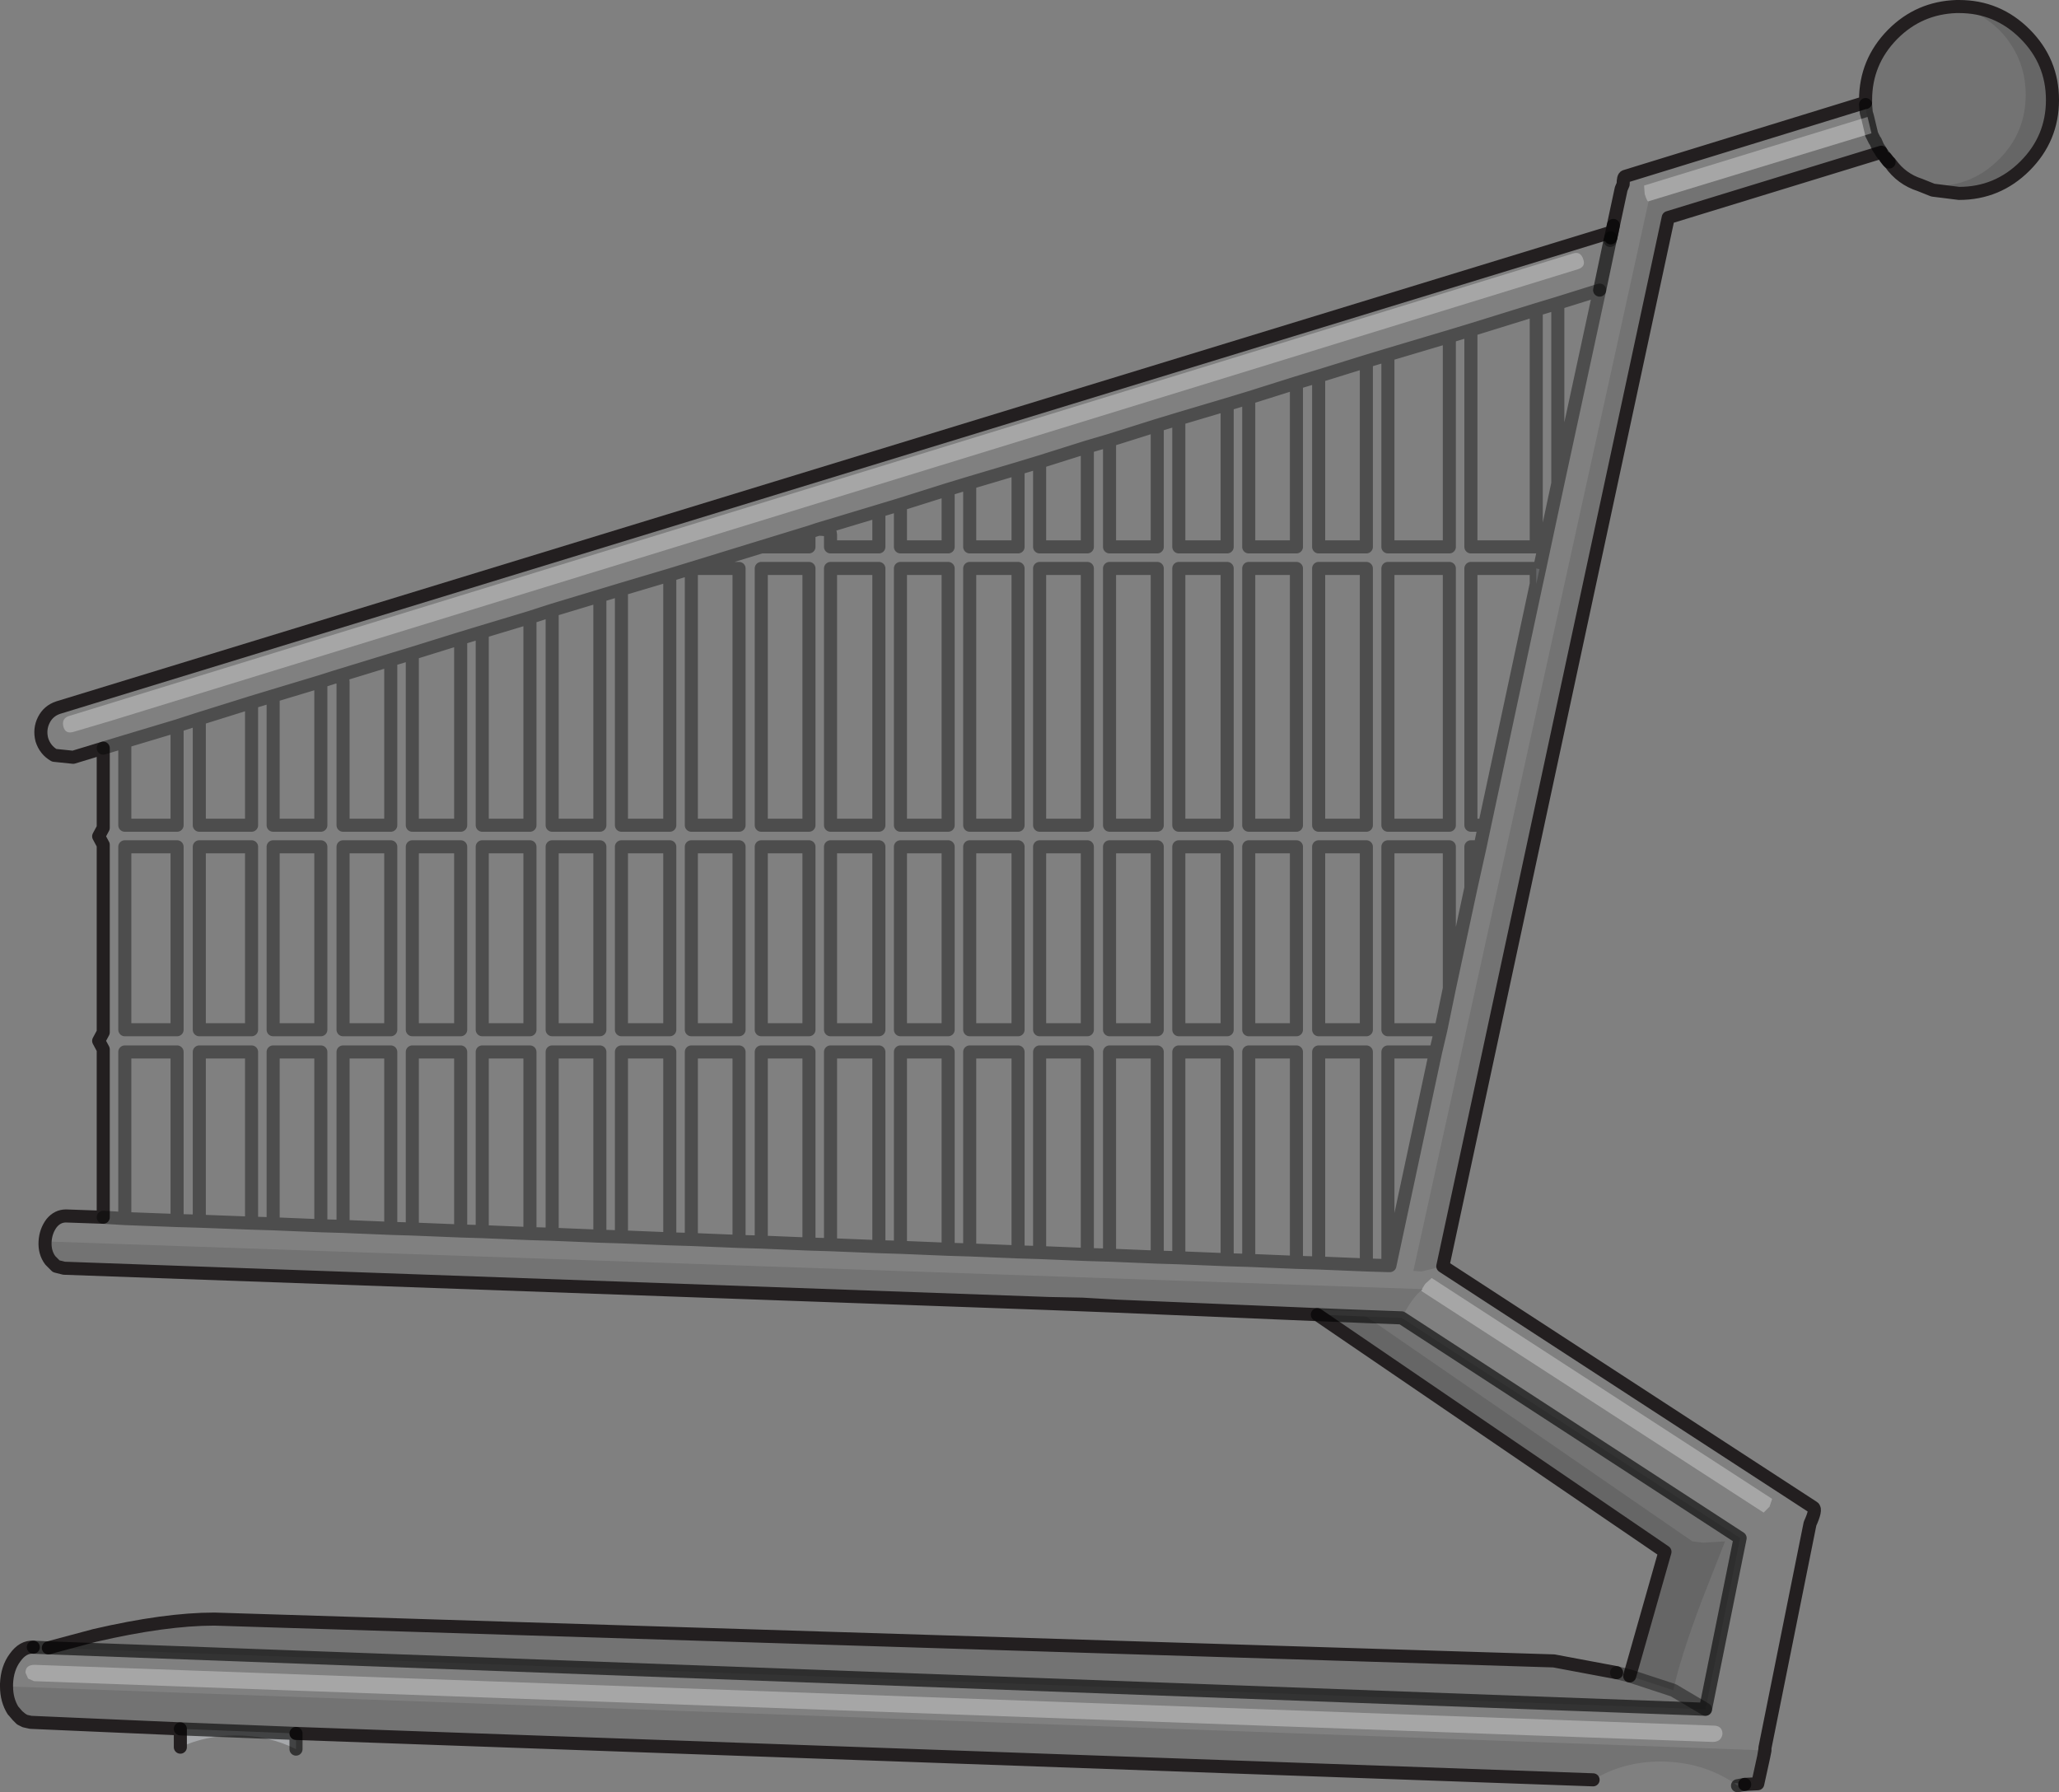 <?xml version="1.0" encoding="UTF-8" standalone="no"?>
<svg xmlns:xlink="http://www.w3.org/1999/xlink" height="137.15px" width="157.55px" xmlns="http://www.w3.org/2000/svg">
  <rect width="100%" height="100%" fill="#808080" stroke="none"/>
  <g transform="matrix(1.0, 0.0, 0.0, 1.0, 78.75, 78.0)">
    <path d="M-56.1 54.65 L-56.1 55.85 Q-58.2 54.8 -60.7 54.8 -63.0 54.8 -64.95 55.7 L-64.95 54.3 -56.1 54.65 M39.05 -34.45 L38.8 -33.3 38.8 -34.5 39.05 -34.45" fill="#a6a8ab" fill-rule="evenodd" stroke="none"/>
    <path d="M56.3 55.75 L56.3 55.85 56.3 55.95 56.3 55.75 M56.2 56.45 L55.75 58.5 54.75 58.55 54.2 58.65 53.95 58.45 55.75 58.5 55.7 57.45 Q55.75 56.3 56.3 55.95 L56.2 56.45 M-76.85 53.7 L-77.15 53.55 -77.4 53.3 -77.1 53.55 -77.0 53.5 -76.95 53.55 -76.85 53.7 -77.1 53.55 -76.85 53.7 M44.6 -60.25 L44.7 -60.75 44.5 -59.8 44.6 -60.25 M63.95 -70.15 L64.0 -70.15 64.0 -70.0 63.95 -70.15 M64.45 -67.8 L64.45 -67.75 64.45 -67.8 M65.15 -66.45 L65.2 -66.35 65.15 -66.45 M30.1 20.85 L30.0 20.75 30.05 20.7 30.1 20.85 M6.65 21.9 L6.65 21.95 4.05 21.8 6.65 21.9" fill="#aeb0b3" fill-rule="evenodd" stroke="none"/>
    <path d="M65.75 -65.65 L65.55 -65.9 65.75 -65.65" fill="#989a9d" fill-rule="evenodd" stroke="none"/>
    <path d="M30.05 20.65 L30.1 20.65 30.05 20.7 30.05 20.65" fill="#515254" fill-rule="evenodd" stroke="none"/>
    <path d="M71.05 -77.5 L71.15 -77.5 71.15 -77.45 71.05 -77.5 M69.15 -63.45 L68.15 -63.85 69.25 -63.75 69.15 -63.45" fill="#555658" fill-rule="evenodd" stroke="none"/>
    <path d="M70.95 -77.5 L71.05 -77.5 71.15 -77.45 70.95 -77.5 M31.65 18.9 L60.0 37.35 Q60.25 37.5 59.75 38.6 L56.3 55.75 56.3 55.95 -78.25 51.05 -78.25 50.85 Q-78.2 49.65 -77.6 48.85 -77.0 48.0 -76.2 48.05 L-75.05 48.1 51.75 52.8 54.4 39.7 28.5 22.85 25.8 22.75 22.05 22.6 6.65 21.95 6.65 21.9 28.75 22.4 28.95 22.05 Q29.5 21.15 30.0 20.75 L30.1 20.85 56.2 37.75 56.65 37.3 56.85 36.7 30.8 19.8 30.3 20.25 30.05 20.65 -75.3 17.0 Q-75.25 16.2 -74.8 15.6 -74.35 15.05 -73.7 15.05 L-70.85 15.15 -70.85 2.3 -71.2 1.65 -70.85 1.0 -70.85 -13.35 -71.2 -14.0 -70.85 -14.65 -70.85 -20.75 -73.15 -20.05 -74.6 -20.2 Q-75.3 -20.6 -75.55 -21.4 -75.75 -22.2 -75.4 -22.9 -75.05 -23.6 -74.3 -23.85 L44.6 -60.25 44.5 -59.8 44.45 -59.6 43.65 -55.8 44.45 -59.6 44.5 -59.8 44.7 -60.75 45.3 -63.55 45.45 -63.9 Q45.45 -64.45 45.6 -64.5 L63.95 -70.15 64.0 -70.0 64.05 -69.4 64.15 -69.05 47.05 -63.8 47.1 -63.15 Q47.3 -62.5 47.4 -62.6 L29.4 19.25 30.0 19.3 31.65 18.9 M40.45 -41.0 L43.65 -55.8 40.45 -54.8 38.8 -54.3 40.45 -54.8 40.45 -41.0 39.05 -34.45 40.45 -41.0 M38.8 -33.3 L39.05 -34.45 38.8 -34.5 33.8 -34.5 33.8 -14.85 34.85 -14.85 38.8 -33.3 M34.5 -13.2 L34.85 -14.85 34.5 -13.2 33.8 -13.2 33.8 -10.05 34.5 -13.2 M32.15 -2.35 L33.8 -10.05 32.15 -2.35 32.15 -13.2 27.45 -13.2 27.45 0.8 31.5 0.8 32.15 -2.35 M31.1 2.5 L31.5 0.8 31.1 2.5 27.45 2.5 27.45 18.85 27.6 18.85 31.1 2.5 M25.8 18.8 L27.45 18.85 25.8 18.8 25.8 2.5 22.15 2.5 22.15 18.65 25.8 18.8 M20.45 18.6 L22.15 18.65 20.45 18.6 20.45 2.5 16.8 2.5 16.8 18.45 20.45 18.6 M15.15 18.4 L16.8 18.45 15.15 18.4 15.15 2.5 11.45 2.5 11.45 18.25 15.15 18.4 M9.8 18.2 L11.45 18.25 9.8 18.2 9.8 2.5 6.15 2.5 6.15 18.05 9.8 18.2 M4.45 18.0 L6.15 18.05 4.45 18.0 4.45 2.5 0.8 2.5 0.8 17.85 4.45 18.0 M-0.85 17.8 L0.8 17.85 -0.85 17.8 -0.85 2.5 -4.55 2.5 -4.55 17.65 -0.85 17.8 M-6.2 17.6 L-4.55 17.65 -6.2 17.6 -6.2 2.5 -9.85 2.5 -9.85 17.45 -6.2 17.6 M-11.5 17.4 L-9.85 17.45 -11.5 17.4 -11.5 2.5 -15.2 2.5 -15.2 17.25 -11.5 17.4 M-16.85 17.2 L-15.2 17.25 -16.85 17.2 -16.85 2.5 -20.5 2.5 -20.5 17.05 -16.85 17.2 M-22.2 17.0 L-20.5 17.05 -22.2 17.0 -22.2 2.5 -25.85 2.5 -25.85 16.85 -22.2 17.0 M-27.5 16.8 L-25.85 16.85 -27.5 16.8 -27.5 2.5 -31.2 2.5 -31.2 16.65 -27.5 16.8 M-32.85 16.6 L-31.2 16.65 -32.85 16.6 -32.85 2.5 -36.5 2.5 -36.5 16.45 -32.85 16.6 M-38.2 16.4 L-36.5 16.45 -38.2 16.4 -38.2 2.5 -41.85 2.5 -41.85 16.25 -38.2 16.4 M-43.5 16.2 L-41.85 16.25 -43.5 16.2 -43.5 2.5 -47.2 2.5 -47.2 16.05 -43.5 16.2 M-48.85 16.0 L-47.2 16.05 -48.85 16.0 -48.85 2.5 -52.5 2.5 -52.5 15.85 -48.85 16.0 M-54.2 15.8 L-52.5 15.85 -54.2 15.8 -54.2 2.5 -57.85 2.5 -57.85 15.65 -54.2 15.8 M-59.5 15.6 L-57.85 15.65 -59.5 15.6 -59.5 2.5 -63.5 2.5 -63.5 15.45 -59.5 15.6 M-65.2 15.4 L-63.5 15.45 -65.2 15.4 -65.2 2.5 -69.2 2.5 -69.2 15.25 -65.2 15.4 M-70.85 15.15 L-69.2 15.25 -70.85 15.15 M42.0 -57.4 Q42.6 -57.6 42.4 -58.15 42.2 -58.8 41.6 -58.6 L-73.5 -23.2 Q-74.05 -23.0 -73.9 -22.4 -73.75 -21.8 -73.1 -22.0 L-70.75 -22.7 -70.4 -22.8 42.0 -57.4 M33.8 -52.75 L33.8 -36.15 38.8 -36.15 38.8 -54.3 33.8 -52.75 32.15 -52.25 33.8 -52.75 M27.45 -50.85 L27.45 -36.15 32.15 -36.15 32.15 -52.25 27.45 -50.85 25.8 -50.35 27.45 -50.85 M22.1 -49.2 L22.15 -49.0 22.15 -36.15 25.8 -36.15 25.8 -50.35 22.1 -49.2 20.45 -48.7 22.1 -49.2 M16.8 -47.55 L16.8 -36.15 20.45 -36.15 20.45 -48.7 16.8 -47.55 15.15 -47.05 16.8 -47.55 M11.45 -45.95 L11.45 -36.15 15.15 -36.15 15.15 -47.05 11.45 -45.95 9.8 -45.45 11.45 -45.95 M6.15 -44.3 L6.15 -36.15 9.8 -36.15 9.8 -45.45 6.15 -44.3 4.45 -43.8 6.15 -44.3 M0.8 -42.65 L0.8 -36.15 4.45 -36.15 4.45 -43.8 0.8 -42.65 -0.85 -42.15 0.8 -42.65 M-4.55 -41.05 L-4.55 -36.15 -0.85 -36.15 -0.85 -42.15 -4.55 -41.05 -6.2 -40.55 -4.55 -41.05 M-9.85 -39.4 L-9.85 -36.15 -6.2 -36.15 -6.2 -40.55 -9.85 -39.4 -11.5 -38.9 -9.85 -39.4 M-16.15 -37.5 L-16.05 -37.5 Q-15.2 -37.5 -15.2 -37.1 L-15.2 -36.15 -11.5 -36.15 -11.5 -38.9 -16.15 -37.5 -16.75 -37.3 -16.15 -37.5 M-20.5 -36.15 L-16.85 -36.15 -16.85 -37.1 -16.75 -37.3 -20.5 -36.15 -27.5 -34.0 -20.5 -36.15 M-31.2 -32.9 L-31.2 -14.85 -27.5 -14.85 -27.5 -34.0 -31.2 -32.9 -32.85 -32.4 -31.2 -32.9 M-36.5 -31.3 L-36.5 -14.85 -32.85 -14.85 -32.85 -32.4 -36.5 -31.3 -38.2 -30.75 -36.5 -31.3 M-41.85 -29.65 L-41.85 -14.85 -38.2 -14.85 -38.2 -30.75 -41.85 -29.65 -43.5 -29.15 -41.85 -29.65 M-47.2 -28.0 L-47.2 -14.85 -43.5 -14.85 -43.5 -29.15 -47.2 -28.0 -48.85 -27.5 -47.2 -28.0 M-53.1 -26.2 Q-52.5 -26.15 -52.5 -25.85 L-52.5 -14.85 -48.85 -14.85 -48.85 -27.5 -53.1 -26.2 -54.2 -25.85 -53.1 -26.2 M-57.85 -24.75 L-57.85 -14.85 -54.2 -14.85 -54.2 -25.85 -57.85 -24.75 -59.5 -24.25 -57.85 -24.75 M-63.5 -23.0 L-63.5 -14.85 -59.5 -14.85 -59.5 -24.25 -63.5 -23.0 -65.2 -22.45 -63.5 -23.0 M-69.2 -21.25 L-69.2 -14.85 -65.2 -14.85 -65.2 -22.45 -69.2 -21.25 -70.85 -20.75 -69.2 -21.25 M25.8 -34.5 L22.15 -34.5 22.15 -14.85 25.8 -14.85 25.8 -34.5 M4.45 -13.2 L0.8 -13.2 0.8 0.8 4.45 0.8 4.45 -13.2 M15.15 -13.2 L11.45 -13.2 11.45 0.8 15.15 0.8 15.15 -13.2 M9.8 -13.2 L6.15 -13.2 6.15 0.8 9.8 0.8 9.8 -13.2 M15.15 -34.5 L11.45 -34.5 11.45 -14.85 15.15 -14.85 15.15 -34.5 M9.8 -34.5 L6.15 -34.5 6.15 -14.85 9.8 -14.85 9.8 -34.5 M4.45 -34.5 L0.8 -34.5 0.8 -14.85 4.45 -14.85 4.45 -34.5 M32.15 -34.5 L27.45 -34.5 27.45 -14.85 32.15 -14.85 32.15 -34.5 M25.8 -13.2 L22.15 -13.2 22.15 0.8 25.8 0.8 25.8 -13.2 M20.45 -13.2 L16.8 -13.2 16.8 0.8 20.45 0.8 20.45 -13.2 M16.8 -34.5 L16.8 -14.85 20.45 -14.85 20.45 -34.5 16.8 -34.5 M53.05 54.7 Q53.05 54.05 52.35 54.05 L-76.1 49.4 Q-76.8 49.4 -76.8 50.0 L-76.6 50.45 -76.15 50.65 52.3 55.3 Q52.95 55.3 53.05 54.7 M-38.2 -13.2 L-41.85 -13.2 -41.85 0.8 -38.2 0.8 -38.2 -13.2 M-16.85 -13.2 L-20.5 -13.2 -20.5 0.8 -16.85 0.8 -16.85 -13.2 M-16.85 -14.85 L-16.85 -34.5 -20.5 -34.5 -20.5 -14.85 -16.85 -14.85 M-6.2 -13.2 L-9.85 -13.2 -9.85 0.8 -6.2 0.8 -6.2 -13.2 M-0.85 -13.2 L-4.55 -13.2 -4.55 0.8 -0.85 0.8 -0.85 -13.2 M-11.5 -13.2 L-15.2 -13.2 -15.2 0.8 -11.5 0.8 -11.5 -13.2 M-32.85 -13.2 L-36.5 -13.2 -36.5 0.8 -32.85 0.8 -32.85 -13.2 M-27.5 -13.2 L-31.2 -13.2 -31.2 0.8 -27.5 0.8 -27.5 -13.2 M-22.2 -13.2 L-25.85 -13.2 -25.85 0.8 -22.2 0.8 -22.2 -13.2 M-22.2 -34.5 L-25.85 -34.5 -25.85 -14.85 -22.2 -14.85 -22.2 -34.5 M-6.2 -34.5 L-9.85 -34.5 -9.85 -14.85 -6.2 -14.85 -6.2 -34.5 M-0.85 -34.5 L-4.55 -34.5 -4.55 -14.85 -0.85 -14.85 -0.85 -34.5 M-11.5 -34.5 L-15.2 -34.5 -15.2 -14.85 -11.5 -14.85 -11.5 -34.5 M-59.5 -13.2 L-63.5 -13.2 -63.5 0.8 -59.5 0.8 -59.5 -13.2 M-48.85 -13.2 L-52.5 -13.2 -52.5 0.8 -48.85 0.8 -48.85 -13.2 M-54.2 -13.2 L-57.85 -13.2 -57.85 0.8 -54.2 0.8 -54.2 -13.2 M-43.5 -13.2 L-47.2 -13.2 -47.2 0.8 -43.5 0.8 -43.5 -13.2 M-65.2 -13.2 L-69.2 -13.2 -69.2 0.8 -65.2 0.8 -65.2 -13.2" fill="#ffffff" fill-opacity="0.0" fill-rule="evenodd" stroke="none"/>
    <path d="M64.0 -70.15 L64.0 -70.35 Q64.0 -73.25 66.05 -75.35 L66.1 -75.4 Q68.1 -77.4 70.95 -77.5 L71.15 -77.45 Q73.4 -76.85 74.8 -75.05 76.25 -73.15 76.25 -70.75 76.25 -67.85 74.2 -65.8 72.15 -63.75 69.25 -63.75 L68.15 -63.85 Q66.75 -64.3 65.9 -65.5 L65.8 -65.6 65.75 -65.65 65.55 -65.9 65.2 -66.35 48.9 -61.35 31.65 18.9 30.0 19.3 29.4 19.25 47.4 -62.6 64.45 -67.8 64.45 -67.75 64.45 -67.8 64.15 -69.05 64.05 -69.4 64.0 -70.0 64.0 -70.15 M53.95 58.45 Q51.45 56.8 48.3 56.8 45.45 56.8 43.15 58.2 L-56.1 54.65 -64.95 54.3 -76.4 53.8 -76.85 53.7 -76.95 53.55 -77.0 53.5 -77.1 53.55 -77.4 53.3 -77.7 52.95 -77.75 52.9 Q-78.25 52.1 -78.25 51.05 L56.3 55.95 Q55.75 56.3 55.7 57.45 L55.75 58.5 53.95 58.45 M-75.05 48.1 L-71.5 47.15 Q-66.1 45.9 -62.35 45.9 L40.15 49.1 44.95 50.0 45.95 50.25 49.3 51.35 Q49.75 49.05 51.5 44.4 L53.25 39.95 51.55 40.05 50.75 39.95 25.8 22.75 28.5 22.85 54.4 39.7 51.75 52.8 49.3 51.35 51.75 52.8 -75.05 48.1 M1.5 21.75 L-73.85 19.05 -74.45 18.9 -74.9 18.45 Q-75.35 17.85 -75.3 17.0 L30.05 20.65 30.05 20.7 30.0 20.75 Q29.5 21.15 28.95 22.05 L28.75 22.4 6.65 21.9 4.05 21.8 1.5 21.75 M65.15 -66.45 L64.95 -66.75 64.75 -67.2 64.7 -67.25 64.45 -67.75 64.7 -67.25 64.75 -67.2 64.95 -66.75 65.15 -66.45 65.2 -66.35 65.15 -66.45" fill="#000000" fill-opacity="0.102" fill-rule="evenodd" stroke="none"/>
    <path d="M71.15 -77.5 Q74.1 -77.5 76.2 -75.4 78.3 -73.3 78.3 -70.35 78.3 -67.4 76.2 -65.3 74.1 -63.2 71.15 -63.2 L69.15 -63.45 69.25 -63.75 Q72.15 -63.75 74.2 -65.8 76.25 -67.85 76.25 -70.75 76.25 -73.15 74.8 -75.05 73.4 -76.85 71.15 -77.45 L71.15 -77.5 M45.95 50.25 L48.65 40.75 22.05 22.6 25.8 22.75 50.75 39.95 51.55 40.05 53.25 39.95 51.5 44.4 Q49.75 49.05 49.3 51.35 L45.95 50.25" fill="#000000" fill-opacity="0.2" fill-rule="evenodd" stroke="none"/>
    <path d="M64.0 -70.15 L64.0 -70.35 Q64.0 -73.25 66.05 -75.35 L66.1 -75.4 Q68.1 -77.4 70.95 -77.5 L71.05 -77.5 71.15 -77.5 Q74.1 -77.5 76.2 -75.4 78.3 -73.3 78.3 -70.35 78.3 -67.4 76.2 -65.3 74.1 -63.2 71.15 -63.2 L69.15 -63.45 68.15 -63.85 Q66.75 -64.3 65.9 -65.5 L65.8 -65.6 M65.75 -65.65 L65.55 -65.9 M65.2 -66.35 L48.9 -61.35 31.65 18.9 60.0 37.35 Q60.25 37.5 59.75 38.6 L56.3 55.75 56.3 55.85 56.2 56.45 55.75 58.5 54.75 58.55 M43.15 58.2 L-56.1 54.65 M-64.95 55.7 L-64.95 54.3 -76.4 53.8 -76.85 53.7 -77.15 53.55 -77.4 53.3 -77.7 52.95 -77.75 52.9 Q-78.25 52.1 -78.25 51.05 L-78.25 50.85 Q-78.2 49.65 -77.6 48.85 -77.0 48.0 -76.2 48.05 M-75.05 48.1 L-71.5 47.15 Q-66.1 45.9 -62.35 45.9 L40.15 49.1 44.95 50.0 M45.95 50.25 L48.65 40.75 22.05 22.6 6.65 21.95 1.5 21.75 -73.85 19.05 -74.45 18.9 -74.9 18.45 Q-75.35 17.85 -75.3 17.0 -75.25 16.2 -74.8 15.6 -74.35 15.05 -73.7 15.05 L-70.85 15.15 -70.85 2.3 -71.2 1.65 -70.85 1.0 -70.85 -13.35 -71.2 -14.0 -70.85 -14.65 -70.85 -20.75 -73.15 -20.05 -74.6 -20.2 Q-75.3 -20.6 -75.55 -21.4 -75.75 -22.2 -75.4 -22.9 -75.05 -23.6 -74.3 -23.85 L44.6 -60.25 44.7 -60.75 45.3 -63.55 45.45 -63.9 Q45.45 -64.45 45.6 -64.5 L63.95 -70.15 64.0 -70.15 M44.5 -59.8 L44.6 -60.25 M6.65 21.95 L4.05 21.8 1.5 21.75 M56.3 55.95 L56.3 55.85 M56.2 56.45 L56.3 55.95 M-76.85 53.7 L-77.1 53.55 -77.4 53.3" fill="none" stroke="#231f20" stroke-linecap="round" stroke-linejoin="round" stroke-width="1.0"/>
    <path d="M44.95 50.0 L45.95 50.25 49.3 51.35 51.75 52.8 M43.65 -55.8 L40.45 -41.0 39.05 -34.45 38.8 -33.3 34.85 -14.85 34.5 -13.2 33.8 -10.05 32.15 -2.35 31.5 0.8 31.1 2.5 27.6 18.85 27.45 18.85 25.8 18.8 22.15 18.65 20.45 18.6 16.8 18.45 15.15 18.4 11.45 18.25 9.8 18.2 6.15 18.05 4.45 18.0 0.8 17.85 -0.85 17.8 -4.55 17.65 -6.2 17.6 -9.85 17.45 -11.5 17.4 -15.2 17.25 -16.85 17.2 -20.5 17.05 -22.2 17.0 -25.85 16.85 -27.5 16.8 -31.2 16.65 -32.85 16.6 -36.5 16.45 -38.2 16.4 -41.85 16.25 -43.5 16.2 -47.2 16.05 -48.85 16.0 -52.5 15.85 -54.2 15.8 -57.85 15.65 -59.5 15.6 -63.5 15.45 -65.2 15.4 -69.2 15.25 -70.85 15.15 M44.5 -59.8 L44.45 -59.6 M38.8 -54.3 L40.45 -54.8 43.65 -55.8 M33.8 -52.75 L38.8 -54.3 38.8 -36.15 33.8 -36.15 33.8 -52.75 32.15 -52.25 32.15 -36.15 27.45 -36.15 27.45 -50.85 25.8 -50.35 25.8 -36.15 22.15 -36.15 22.15 -49.0 22.1 -49.2 20.45 -48.7 20.45 -36.15 16.8 -36.15 16.8 -47.55 15.15 -47.05 15.15 -36.15 11.45 -36.15 11.45 -45.95 9.8 -45.45 9.8 -36.15 6.15 -36.15 6.15 -44.3 4.45 -43.8 4.45 -36.15 0.8 -36.15 0.8 -42.65 -0.85 -42.15 -0.85 -36.15 -4.55 -36.15 -4.55 -41.05 -6.2 -40.55 -6.2 -36.15 -9.85 -36.15 -9.85 -39.4 -11.5 -38.9 -11.5 -36.15 -15.2 -36.15 -15.2 -37.1 Q-15.2 -37.5 -16.05 -37.5 L-16.15 -37.5 -16.75 -37.3 -16.85 -37.1 -16.85 -36.15 -20.5 -36.15 -27.5 -34.0 -27.5 -14.85 -31.2 -14.85 -31.2 -32.9 -32.85 -32.4 -32.85 -14.85 -36.5 -14.85 -36.5 -31.3 -38.2 -30.75 -38.2 -14.85 -41.85 -14.85 -41.85 -29.65 -43.5 -29.15 -43.5 -14.85 -47.2 -14.85 -47.2 -28.0 -48.85 -27.5 -48.85 -14.85 -52.5 -14.85 -52.5 -25.85 Q-52.5 -26.15 -53.1 -26.2 L-54.2 -25.85 -54.2 -14.85 -57.85 -14.85 -57.85 -24.75 -59.5 -24.25 -59.5 -14.85 -63.5 -14.85 -63.5 -23.0 -65.2 -22.45 -65.2 -14.85 -69.2 -14.85 -69.2 -21.25 -70.85 -20.75 M27.45 -50.85 L32.15 -52.25 M25.8 -34.5 L25.8 -14.85 22.15 -14.85 22.15 -34.5 25.8 -34.5 M38.8 -34.5 L38.8 -33.3 M34.85 -14.85 L33.8 -14.85 33.8 -34.5 38.8 -34.5 M32.15 -34.5 L32.15 -14.85 27.45 -14.85 27.45 -34.5 32.15 -34.5 M11.45 -45.95 L15.15 -47.05 M0.8 -42.65 L4.45 -43.8 M6.15 -44.3 L9.8 -45.45 M4.45 -34.5 L4.45 -14.85 0.8 -14.85 0.8 -34.5 4.45 -34.5 M9.8 -34.5 L9.8 -14.85 6.15 -14.85 6.15 -34.5 9.8 -34.5 M15.15 -34.5 L15.15 -14.85 11.45 -14.85 11.45 -34.5 15.15 -34.5 M9.8 -13.2 L9.8 0.8 6.15 0.8 6.15 -13.2 9.8 -13.2 M15.15 -13.2 L15.15 0.8 11.45 0.8 11.45 -13.2 15.15 -13.2 M4.45 -13.2 L4.45 0.8 0.8 0.8 0.8 -13.2 4.45 -13.2 M34.5 -13.2 L33.8 -13.2 33.8 -10.05 M25.8 -13.2 L25.8 0.8 22.15 0.8 22.15 -13.2 25.8 -13.2 M32.15 -2.35 L32.15 -13.2 27.45 -13.2 27.45 0.8 31.5 0.8 M16.8 -47.55 L20.45 -48.7 M16.8 -34.5 L20.45 -34.5 20.45 -14.85 16.8 -14.85 16.8 -34.5 M20.45 -13.2 L20.45 0.8 16.8 0.8 16.8 -13.2 20.45 -13.2 M25.8 -50.35 L22.1 -49.2 M40.45 -41.0 L40.45 -54.8 M25.8 18.8 L25.8 2.5 22.15 2.5 22.15 18.65 M31.1 2.5 L27.45 2.5 27.45 18.85 M20.45 18.6 L20.45 2.5 16.8 2.5 16.8 18.45 M15.15 18.4 L15.15 2.5 11.45 2.5 11.45 18.25 M9.8 18.2 L9.8 2.5 6.15 2.5 6.15 18.05 M4.45 18.0 L4.45 2.5 0.8 2.5 0.8 17.85 M-47.2 -28.0 L-43.5 -29.15 M-53.1 -26.2 L-48.85 -27.5 M-69.2 -21.25 L-65.2 -22.45 M-65.2 -13.2 L-65.2 0.8 -69.2 0.8 -69.2 -13.2 -65.2 -13.2 M-43.5 -13.2 L-43.5 0.8 -47.2 0.8 -47.2 -13.2 -43.5 -13.2 M-54.2 -13.2 L-54.2 0.8 -57.85 0.8 -57.85 -13.2 -54.2 -13.2 M-48.85 -13.2 L-48.85 0.8 -52.5 0.8 -52.5 -13.2 -48.85 -13.2 M-59.5 -13.2 L-59.5 0.8 -63.5 0.8 -63.5 -13.2 -59.5 -13.2 M-57.85 -24.75 L-54.2 -25.85 M-63.5 -23.0 L-59.5 -24.25 M-9.85 -39.4 L-6.2 -40.55 M-4.55 -41.05 L-0.85 -42.15 M-16.15 -37.5 L-11.5 -38.9 M-11.5 -34.5 L-11.5 -14.85 -15.2 -14.85 -15.2 -34.5 -11.5 -34.5 M-0.85 -34.5 L-0.85 -14.85 -4.55 -14.85 -4.55 -34.5 -0.85 -34.5 M-6.2 -34.5 L-6.2 -14.85 -9.85 -14.85 -9.85 -34.5 -6.2 -34.5 M-22.2 -34.5 L-22.2 -14.85 -25.85 -14.85 -25.85 -34.5 -22.2 -34.5 M-36.5 -31.3 L-32.85 -32.4 M-31.2 -32.9 L-27.5 -34.0 M-22.2 -13.2 L-22.2 0.8 -25.85 0.8 -25.85 -13.2 -22.2 -13.2 M-27.5 -13.2 L-27.5 0.8 -31.2 0.8 -31.2 -13.2 -27.5 -13.2 M-32.85 -13.2 L-32.85 0.8 -36.5 0.8 -36.5 -13.2 -32.85 -13.2 M-11.5 -13.2 L-11.5 0.8 -15.2 0.8 -15.2 -13.2 -11.5 -13.2 M-0.85 -13.2 L-0.85 0.8 -4.55 0.8 -4.55 -13.2 -0.85 -13.2 M-6.2 -13.2 L-6.2 0.8 -9.85 0.8 -9.85 -13.2 -6.2 -13.2 M-16.85 -14.85 L-20.5 -14.85 -20.5 -34.5 -16.85 -34.5 -16.85 -14.85 M-16.85 -13.2 L-16.85 0.8 -20.5 0.8 -20.5 -13.2 -16.85 -13.2 M-20.5 -36.15 L-16.75 -37.3 M-38.2 -13.2 L-38.2 0.8 -41.85 0.8 -41.85 -13.2 -38.2 -13.2 M-41.85 -29.65 L-38.2 -30.75 M-6.2 17.6 L-6.2 2.5 -9.85 2.5 -9.85 17.45 M-0.85 17.8 L-0.85 2.5 -4.55 2.5 -4.55 17.65 M-11.5 17.4 L-11.5 2.5 -15.2 2.5 -15.2 17.25 M-16.85 17.2 L-16.85 2.5 -20.5 2.5 -20.5 17.05 M-22.2 17.0 L-22.2 2.5 -25.85 2.5 -25.85 16.85 M-32.85 16.6 L-32.85 2.5 -36.5 2.5 -36.5 16.45 M-27.5 16.8 L-27.5 2.5 -31.2 2.5 -31.2 16.65 M-38.2 16.4 L-38.2 2.5 -41.85 2.5 -41.85 16.25 M-43.5 16.2 L-43.5 2.5 -47.2 2.5 -47.2 16.05 M-54.2 15.8 L-54.2 2.5 -57.85 2.5 -57.85 15.65 M-48.85 16.0 L-48.85 2.5 -52.5 2.5 -52.5 15.85 M-59.5 15.6 L-59.5 2.5 -63.5 2.5 -63.5 15.45 M-65.2 15.4 L-65.2 2.5 -69.2 2.5 -69.2 15.25" fill="none" stroke="#000000" stroke-linecap="round" stroke-linejoin="round" stroke-opacity="0.4" stroke-width="1.0"/>
    <path d="M65.8 -65.6 L65.75 -65.65 65.55 -65.9 65.2 -66.35 65.15 -66.45 64.95 -66.75 64.75 -67.2 64.7 -67.25 64.45 -67.75 64.45 -67.8 64.15 -69.05 64.05 -69.4 64.0 -70.0 M54.75 58.55 L54.2 58.65 M-56.1 54.65 L-56.1 55.85 M-76.2 48.05 L-75.05 48.1 51.75 52.8 54.4 39.7 28.5 22.85 25.8 22.75 22.05 22.6 M44.45 -59.6 L43.65 -55.8 M44.7 -60.75 L44.5 -59.8 M-64.95 54.3 L-56.1 54.65" fill="none" stroke="#000000" stroke-linecap="round" stroke-linejoin="round" stroke-opacity="0.6" stroke-width="1.0"/>
    <path d="M42.4 -58.15 Q42.6 -57.6 42.0 -57.4 L-70.4 -22.8 -70.75 -22.7 -73.1 -22.0 Q-73.75 -21.8 -73.9 -22.4 -74.05 -23.0 -73.5 -23.2 L41.6 -58.6 Q42.2 -58.8 42.4 -58.15 M53.05 54.7 Q52.95 55.3 52.3 55.3 L-76.15 50.65 -76.6 50.45 -76.8 50.0 Q-76.8 49.4 -76.1 49.4 L52.35 54.05 Q53.05 54.05 53.05 54.7 M56.85 36.7 L56.65 37.3 56.2 37.75 30.1 20.85 30.05 20.7 30.1 20.65 30.05 20.65 30.3 20.25 30.8 19.8 56.85 36.7 M47.4 -62.6 Q47.3 -62.5 47.1 -63.15 L47.05 -63.8 64.15 -69.05 64.45 -67.8 47.4 -62.6" fill="#ffffff" fill-opacity="0.302" fill-rule="evenodd" stroke="none"/>
  </g>
</svg>
